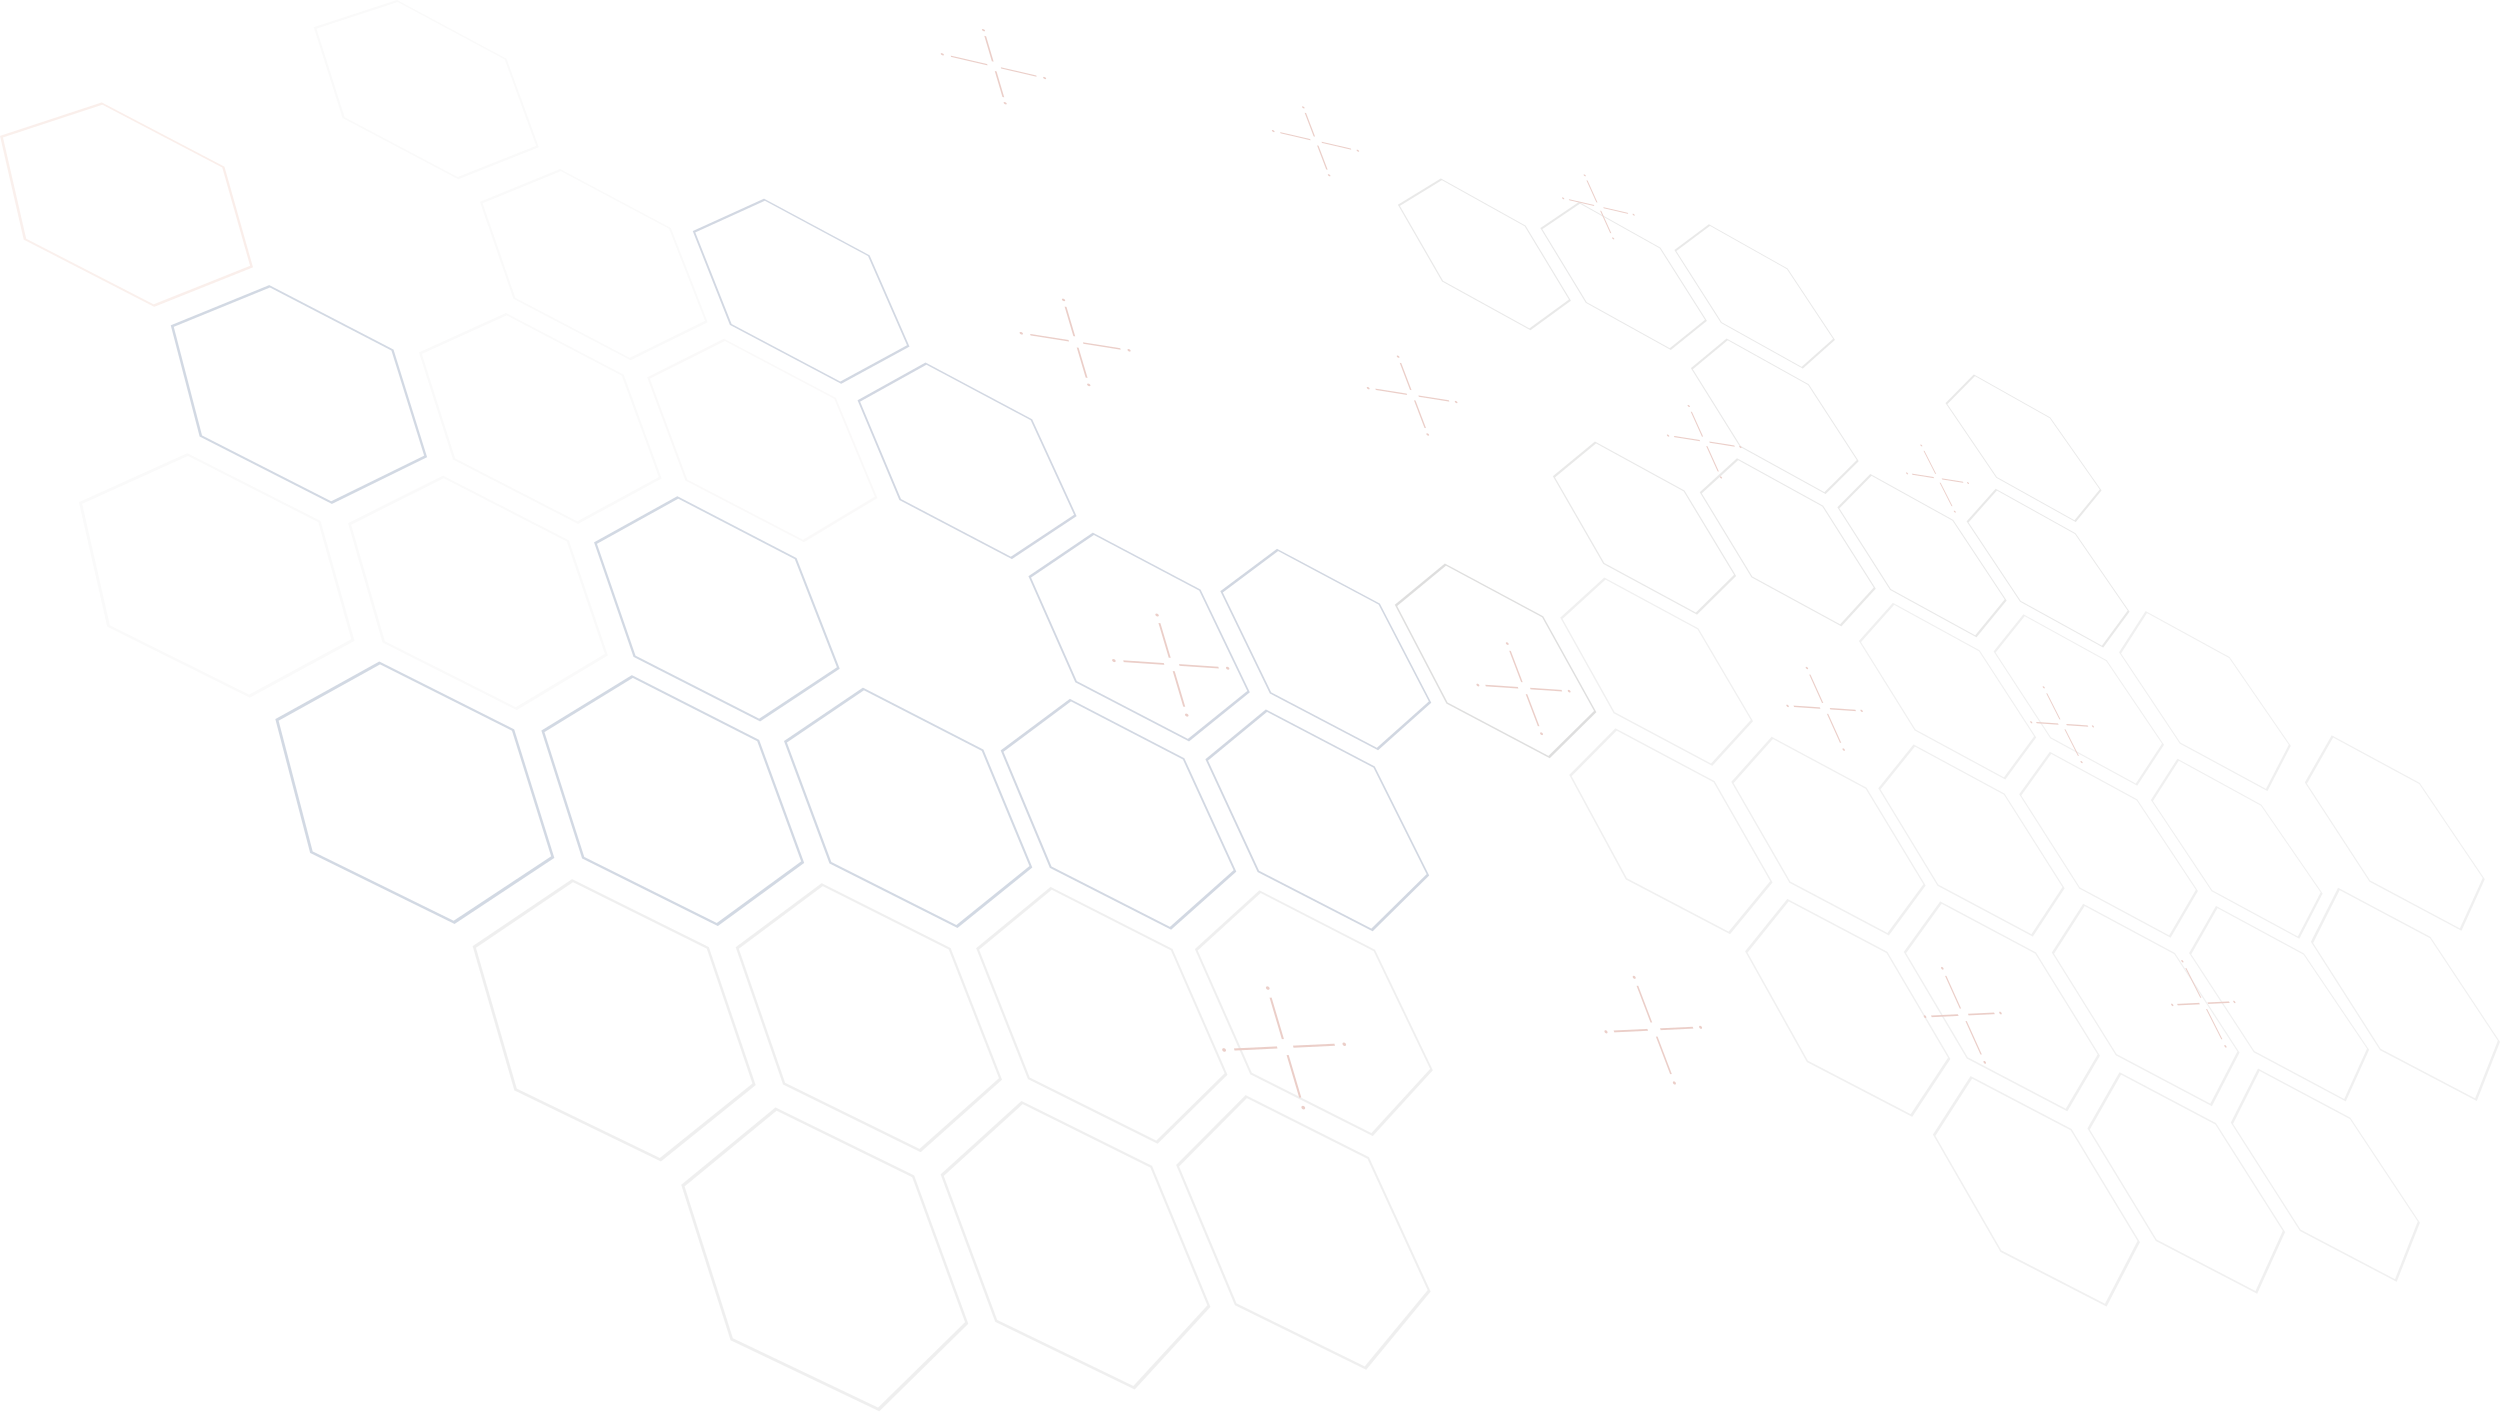 <svg width="1113" height="629" viewBox="0 0 1113 629" fill="none" xmlns="http://www.w3.org/2000/svg">
<g opacity="0.23">
<path d="M280.698 160.356L228.574 133.003L213.674 89.844L249.34 75.253L298.658 101.521L315.036 143.446L280.693 160.361L280.698 160.356ZM229.435 132.62L280.315 159.326L313.876 142.829L297.892 101.859L249.683 76.188L214.853 90.466L229.43 132.615L229.435 132.62Z" fill="url(#paint0_linear_566_3257)"/>
<path d="M374.497 170.864L324.946 144.64L308.409 102.859L340.135 88.447L387.144 113.675L404.905 154.297L374.497 170.868V170.864ZM325.707 144.262L374.08 169.869L403.801 153.705L386.462 114.014L340.513 89.362L309.538 103.466L325.707 144.267V144.262Z" fill="url(#paint1_linear_566_3257)"/>
<path d="M357.886 241.395L305.155 213.967L288.096 167.973L322.284 150.804L372.149 177.152L390.617 221.728L357.891 241.4L357.886 241.395ZM305.976 213.519L357.453 240.295L389.438 221.111L371.413 177.55L322.672 151.804L289.295 168.6L305.976 213.515V213.519Z" fill="url(#paint2_linear_566_3257)"/>
<path d="M338.408 321.18L282.041 292.444L264.469 241.44L301.538 220.908L354.637 248.469L373.841 297.717L338.403 321.18H338.408ZM282.937 291.907L337.961 319.961L372.597 297.081L353.856 248.952L301.951 222.012L265.758 242.101L282.941 291.907H282.937Z" fill="url(#paint3_linear_566_3257)"/>
<path d="M450.487 248.907L400.393 222.614L381.776 178.201L412.034 161.391L459.531 186.689L479.302 229.773L450.492 248.902L450.487 248.907ZM401.114 222.176L450.019 247.847L478.183 229.191L458.879 187.092L412.452 162.371L382.91 178.813L401.114 222.181V222.176Z" fill="url(#paint4_linear_566_3257)"/>
<path d="M529.356 330.085L478.71 303.742L457.86 256.519L486.511 237.136L534.5 262.494L556.425 308.205L529.356 330.085ZM479.397 303.235L528.839 328.956L555.301 307.613L533.898 262.942L486.989 238.161L459.014 257.121L479.397 303.235Z" fill="url(#paint5_linear_566_3257)"/>
<path d="M521.386 413.9L467.392 386.373L445.502 334.065L476.292 311.125L527.281 337.593L550.401 388.045L521.386 413.9ZM468.133 385.771L520.839 412.646L549.202 387.423L526.635 338.12L476.795 312.255L446.735 334.697L468.133 385.776V385.771Z" fill="url(#paint6_linear_566_3257)"/>
<path d="M613.519 334.011L565.331 308.717L543.291 263.181L568.52 244.33L614.3 268.718L637.2 312.847L613.519 334.011ZM565.928 308.23L612.972 332.926L636.126 312.279L613.763 269.156L569.017 245.325L544.391 263.763L565.928 308.23Z" fill="url(#paint7_linear_566_3257)"/>
<path d="M611.101 414.616L559.888 388.233L536.64 337.995L563.555 315.836L612.052 341.244L636.275 389.771L611.096 414.616H611.101ZM560.53 387.656L610.524 413.417L635.141 389.179L611.484 341.757L564.082 316.926L537.809 338.597L560.53 387.656Z" fill="url(#paint8_linear_566_3257)"/>
<path d="M319.568 412.283L259.141 382.174L241.012 325.235L281.29 300.573L337.981 329.419L358.015 384.164L319.568 412.278V412.283ZM260.116 381.522L319.1 410.915L356.677 383.492L337.125 329.991L281.708 301.802L242.38 325.926L260.111 381.522H260.116Z" fill="url(#paint9_linear_566_3257)"/>
<path d="M294.24 517.083L228.992 485.451L210.41 421.218L254.668 391.378L315.583 421.646L336.433 483.098L294.25 517.083H294.24ZM230.067 484.655L293.752 515.54L334.986 482.392L314.643 422.333L255.096 392.751L211.888 421.945L230.072 484.66L230.067 484.655Z" fill="#BABABA"/>
<path d="M426.263 413.139L369.269 384.398L349.03 329.901L384.164 306.14L437.82 333.732L459.586 386.214L426.263 413.139ZM370.114 383.771L425.751 411.835L458.322 385.572L437.079 334.279L384.627 307.314L350.324 330.558L370.109 383.771H370.114Z" fill="url(#paint10_linear_566_3257)"/>
<path d="M391.472 628.315L391.094 628.136L325.259 596.709L303.28 527.466L345.234 493.023L406.985 523.307L431.094 589.341L391.472 628.32V628.315ZM326.279 595.793L390.905 626.653L429.636 588.629L406.109 524.088L345.742 494.491L304.782 528.187L326.279 595.793Z" fill="#BABABA"/>
<path d="M409.88 512.958L348.612 482.829L327.523 421.691L365.791 393.189L423.218 422.079L446.099 480.69L409.88 512.958ZM349.538 482.073L409.343 511.491L444.745 480.018L422.412 422.736L366.274 394.502L328.911 422.382L349.533 482.073H349.538Z" fill="#BABABA"/>
<path d="M515.361 509.197L457.646 480.436L434.571 422.124L467.695 394.85L521.988 422.477L546.475 478.491L515.361 509.197ZM458.442 479.72L514.779 507.799L545.197 477.849L521.292 423.109L468.223 396.109L435.89 422.785L458.452 479.725L458.442 479.72Z" fill="#BABABA"/>
<path d="M505.182 618.613L504.824 618.444L443.079 588.504L418.751 522.834L454.745 490.152L512.904 519.057L538.883 581.833L505.182 618.613ZM443.949 587.639L504.565 617.036L537.515 581.151L512.152 519.799L455.297 491.55L420.164 523.52L443.949 587.639Z" fill="#BABABA"/>
<path d="M611.146 505.784L556.6 478.272L531.963 422.522L560.674 396.373L612.156 422.845L637.902 476.491L611.146 505.784ZM557.286 477.591L610.534 504.451L636.693 475.874L611.554 423.447L561.236 397.577L533.207 423.153L557.286 477.591Z" fill="#BABABA"/>
<path d="M68.646 136.605L10.552 106.685L0 60.497L45.288 45.601L99.929 74.223L112.63 119.008L68.646 136.605ZM11.657 106.287L68.362 135.496L111.342 118.342L98.959 74.576L45.547 46.606L1.318 61.183L11.657 106.287Z" fill="url(#paint11_linear_566_3257)"/>
<path d="M924.112 232.425L888.719 212.694L866.153 179.46L878.725 166.699L912.804 185.868L935.599 218.35L924.117 232.425H924.112ZM889.008 212.37L923.565 231.639L934.798 217.908L912.535 186.167L879.232 167.441L866.964 179.918L889.013 212.37H889.008Z" fill="#9D9D9C"/>
<path d="M147.759 224.355L88.874 194.341L76.019 144.819L119.859 126.924L175.197 155.645L190.137 203.53L147.759 224.355ZM89.939 193.863L147.421 223.166L188.833 202.858L174.261 156.063L120.168 127.993L77.357 145.506L89.939 193.863Z" fill="url(#paint12_linear_566_3257)"/>
<path d="M111.178 310.583L47.736 278.991L35.134 223.564L83.367 201.768L142.714 231.952L157.794 285.315L111.183 310.588L111.178 310.583ZM48.915 278.404L110.839 309.25L156.391 284.603L141.685 232.455L83.671 202.957L36.572 224.286L48.915 278.404Z" fill="url(#paint13_linear_566_3257)"/>
<path d="M257.335 233.241L201.689 204.579L186.525 156.884L225.206 139.351L277.673 166.834L294.548 213.007L257.34 233.241H257.335ZM202.624 204.117L256.942 232.101L293.31 212.37L276.842 167.252L225.559 140.391L187.789 157.545L202.624 204.122V204.117Z" fill="url(#paint14_linear_566_3257)"/>
<path d="M230.007 316.125L170.301 286.031L154.958 232.907L197.201 211.758L253.26 240.574L270.613 291.797L230.012 316.13L230.007 316.125ZM171.326 285.469L229.604 314.852L269.285 291.121L252.355 241.062L197.555 212.903L156.311 233.599L171.326 285.474V285.469Z" fill="url(#paint15_linear_566_3257)"/>
<path d="M202.36 411.348L138.083 379.741L122.58 320.13L168.843 294.498L228.912 324.717L246.788 381.93L202.36 411.348ZM139.212 379.06L201.948 409.92L245.37 381.229L227.932 325.314L169.207 295.782L124.033 320.856L139.207 379.06H139.212Z" fill="url(#paint16_linear_566_3257)"/>
<path d="M608.216 609.823L549.769 581.077L523.615 518.63L554.53 487.541L609.474 515.187L636.907 575.012L608.226 609.827L608.216 609.823ZM550.505 580.261L607.559 608.33L635.603 574.365L608.818 515.898L555.112 488.884L524.938 519.291L550.505 580.261Z" fill="#BABABA"/>
<path d="M812.75 219.952L774.612 198.923L752.771 163.893L768.671 150.714L805.288 171.107L827.496 205.306L812.75 219.952ZM774.985 198.584L812.223 219.122L826.641 204.828L804.949 171.411L769.164 151.486L753.642 164.376L774.98 198.584H774.985Z" fill="#9D9D9C"/>
<path d="M819.775 278.852L779.741 257.041L756.721 219.141L773.298 204.017L811.656 225.141L835.078 262.066L819.78 278.852H819.775ZM780.129 256.658L819.213 277.952L834.173 261.574L811.298 225.495L773.811 204.853L757.632 219.649L780.124 256.663L780.129 256.658Z" fill="#9D9D9C"/>
<path d="M892.754 347.035L852.426 325.21L827.591 285.35L842.72 268.39L881.346 289.539L906.51 328.314L892.754 347.035ZM852.78 324.777L892.152 346.09L905.605 327.822L881.028 289.932L843.277 269.265L828.516 285.852L852.78 324.777Z" fill="#BCBCBC"/>
<path d="M755.522 273.643L713.792 251.061L691.329 212.007L710.055 196.56L749.965 218.41L772.93 256.43L755.522 273.643ZM714.229 250.663L754.975 272.713L771.995 255.917L749.562 218.763L710.553 197.41L692.274 212.52L714.224 250.658L714.229 250.663Z" fill="#9D9D9C"/>
<path d="M762.313 340.951L718.369 317.509L694.623 274.982L714.224 257.116L756.154 279.778L780.452 321.076L762.313 340.951ZM718.831 317.046L761.736 339.936L779.472 320.543L755.741 280.186L714.757 258.042L695.623 275.514L718.826 317.046H718.831Z" fill="#BCBCBC"/>
<path d="M840.929 416.452L796.626 393L770.771 348.095L788.711 328.005L830.974 350.692L857.292 394.224L840.934 416.457L840.929 416.452ZM797.044 392.482L840.297 415.382L856.297 393.691L830.591 351.154L789.288 328.986L771.781 348.632L797.044 392.482Z" fill="#BCBCBC"/>
<path d="M689.936 337.572L643.942 313.229L620.967 269.235L643.235 250.882L687.031 274.384L710.702 317.065L689.936 337.572ZM644.469 312.757L689.369 336.523L709.672 316.513L686.553 274.807L643.748 251.842L622.012 269.792L644.464 312.757H644.469Z" fill="#70706E"/>
<path d="M770.209 415.89L723.811 391.537L698.628 344.985L719.179 324.254L763.338 347.781L789.129 392.855L770.209 415.895V415.89ZM724.294 390.999L769.587 414.78L788.089 392.303L762.9 348.254L719.742 325.264L699.682 345.542L724.294 390.999Z" fill="#BCBCBC"/>
<path d="M966.35 417.457L925.684 395.597L898.943 353.622L912.575 334.702L951.515 355.891L978.514 396.662L966.35 417.457ZM925.998 395.114L965.703 416.457L977.599 396.169L951.226 356.329L913.167 335.623L899.864 354.125L925.993 395.114H925.998Z" fill="#BCBCBC"/>
<path d="M1044.33 490.342L1003.37 468.486L974.594 424.318L986.564 403.333L1025.77 424.527L1054.72 467.362L1044.33 490.342ZM1003.65 467.954L1043.64 489.297L1053.8 466.875L1025.52 425.014L987.206 404.303L975.529 424.825L1003.65 467.954Z" fill="#BCBCBC"/>
<path d="M1095.84 414.382L1054.88 392.527L1026.1 348.358L1038.07 327.374L1077.28 348.567L1106.23 391.403L1095.84 414.382ZM1055.16 391.995L1095.14 413.338L1105.31 390.915L1077.03 349.055L1038.71 328.344L1027.04 348.866L1055.16 391.995Z" fill="#BCBCBC"/>
<path d="M905.008 416.965L862.571 394.328L836.218 350.921L851.904 331.428L892.461 353.348L919.167 395.472L905.008 416.969V416.965ZM862.939 393.826L904.371 415.93L918.222 394.955L892.137 353.791L852.501 332.369L837.193 351.433L862.944 393.826H862.939Z" fill="#BCBCBC"/>
<path d="M1067.01 570.669L1066.76 570.539L1023.93 548.047L993.156 499.789L1005.27 475.725L1046.41 497.65L1077.34 544.326L1067.01 570.664L1067.01 570.669ZM1024.21 547.435L1066.26 569.524L1076.38 543.818L1046.17 498.207L1005.95 476.779L994.146 500.311L1024.21 547.435H1024.21Z" fill="#BCBCBC"/>
<path d="M1102.67 490.168L1102.42 490.038L1059.58 467.546L1028.81 419.288L1040.92 395.224L1082.07 417.149L1113 463.825L1102.66 490.163L1102.67 490.168ZM1059.86 466.934L1101.92 489.023L1112.04 463.317L1081.83 417.706L1041.61 396.279L1029.8 419.811L1059.87 466.934H1059.86Z" fill="#BCBCBC"/>
<path d="M984.728 492.466L941.973 469.829L913.475 424.069L927.43 402.362L968.281 424.292L997.036 468.625L984.723 492.466H984.728ZM942.291 469.277L984.032 491.381L996.081 468.118L967.992 424.795L928.067 403.367L914.451 424.591L942.291 469.277Z" fill="#BCBCBC"/>
<path d="M920.371 494.759L875.645 471.282L847.561 423.8L863.779 401.323L906.421 424.039L934.878 469.984L920.371 494.759ZM876.023 470.705L919.684 493.63L933.878 469.456L906.082 424.556L864.406 402.358L848.581 424.337L876.023 470.7V470.705Z" fill="#BCBCBC"/>
<path d="M1004.89 575.968L959.808 552.51L929.326 502.347L943.609 477.337L986.579 500.048L1017.32 548.505L1004.89 575.968ZM960.136 551.873L1004.15 574.779L1016.31 547.983L986.28 500.63L944.286 478.436L930.356 502.894L960.136 551.878V551.873Z" fill="#BCBCBC"/>
<path d="M851.317 497.222L804.452 472.844L776.925 423.517L795.701 400.214L840.282 423.775L868.317 471.446L851.317 497.222ZM804.89 472.242L850.64 496.048L867.272 470.899L839.894 424.313L796.318 401.288L777.995 424.079L804.89 472.247V472.242Z" fill="#BCBCBC"/>
<path d="M936.341 288.305L899.331 267.897L875.526 232.116L888.461 217.604L924.032 237.41L948.077 272.32L936.341 288.305ZM899.635 267.529L935.769 287.454L947.246 271.857L923.759 237.743L888.998 218.39L876.376 232.579L899.635 267.524V267.529Z" fill="#9D9D9C"/>
<path d="M879.924 283.733L841.461 262.648L817.999 225.838L832.656 211.022L869.57 231.47L893.346 267.36L879.929 283.738L879.924 283.733ZM841.805 262.27L879.356 282.857L892.481 266.877L869.257 231.808L833.183 211.828L818.88 226.315L841.805 262.265V262.27Z" fill="#9D9D9C"/>
<path d="M951.475 349.771L912.749 328.672L887.55 290.021L900.804 273.484L937.963 293.951L963.405 331.582L951.475 349.776V349.771ZM913.052 328.249L950.863 348.856L962.529 331.105L937.679 294.334L901.366 274.334L888.436 290.508L913.052 328.254V328.249Z" fill="#BCBCBC"/>
<path d="M1009.47 352.184L970.43 331.055L943.405 290.424L955.211 272.046L992.658 292.548L1019.86 332.05L1009.47 352.184ZM970.698 330.588L1008.81 351.219L1018.98 331.573L992.41 292.971L955.813 272.937L944.296 290.906L970.698 330.583V330.588Z" fill="#BCBCBC"/>
<path d="M937.858 581.689L937.584 581.55L890.595 557.336L860.541 505.108L877.302 479.078L922.246 502.635L952.694 553.013L937.858 581.694V581.689ZM890.983 556.664L937.122 580.445L951.634 552.46L921.898 503.227L877.968 480.208L861.615 505.665L890.978 556.659L890.983 556.664Z" fill="#BCBCBC"/>
<path d="M743.846 155.824L706 134.834L685.762 101.526L702.911 89.939L739.254 110.282L759.915 142.844L743.841 155.814L743.846 155.824ZM706.404 134.54L743.353 155.033L759.069 142.381L738.891 110.561L703.374 90.68L686.633 102.014L706.408 134.54H706.404Z" fill="#9D9D9C"/>
<path d="M681.344 147.023L641.991 125.321L622.325 91.148L641.464 79.446L679.195 100.461L699.379 133.859L681.344 147.028V147.023ZM642.444 125.018L680.867 146.212L698.493 133.366L678.782 100.735L641.907 80.203L623.225 91.65L642.444 125.023V125.018Z" fill="#9D9D9C"/>
<path d="M1023.64 417.915L984.604 396.786L957.579 356.154L969.385 337.777L1006.83 358.279L1034.03 397.781L1023.64 417.915ZM984.872 396.318L1022.99 416.95L1033.15 397.303L1006.58 358.702L969.987 338.667L958.47 356.637L984.872 396.313V396.318Z" fill="#BCBCBC"/>
<path d="M204.012 79.795L152.515 52.537L139.685 12.119L176.744 0L225.504 26.169L239.872 65.526L204.017 79.795H204.012ZM153.411 52.213L203.679 78.825L238.718 64.915L224.699 26.457L177.042 0.881L140.859 12.741L153.411 52.213Z" fill="url(#paint17_linear_566_3257)"/>
<path d="M802.596 164.097L766.154 143.779L745.443 111.302L760.806 99.839L795.855 119.556L816.91 151.326L802.596 164.097ZM766.512 143.486L802.094 163.326L816.089 150.869L795.527 119.824L761.273 100.561L746.279 111.77L766.512 143.486Z" fill="#9D9D9C"/>
<path d="M863.511 214.863L863.983 214.938L869.262 225.365L868.789 225.296L863.511 214.863Z" fill="#A5270E"/>
<path d="M856.327 200.659L856.794 200.734L861.988 210.997L861.516 210.918L856.327 200.659Z" fill="#A5270E"/>
<path d="M851.168 210.858L860.804 212.381L861.063 212.893L851.426 211.371L851.168 210.858Z" fill="#A5270E"/>
<path d="M864.431 212.958L873.849 214.45L874.113 214.957L864.69 213.47L864.431 212.958Z" fill="#A5270E"/>
<path d="M875.774 214.987C875.65 214.749 875.73 214.584 875.948 214.614C876.167 214.649 876.441 214.873 876.565 215.112C876.69 215.351 876.61 215.515 876.396 215.485C876.177 215.45 875.904 215.226 875.779 214.987H875.774Z" fill="#A5270E"/>
<path d="M848.615 210.689C848.496 210.445 848.581 210.276 848.81 210.311C849.038 210.346 849.322 210.574 849.441 210.818C849.566 211.062 849.476 211.231 849.247 211.196C849.018 211.161 848.735 210.933 848.615 210.689Z" fill="#A5270E"/>
<path d="M855.581 198.749C855.357 198.709 855.078 198.49 854.959 198.251C854.839 198.012 854.919 197.853 855.143 197.888C855.367 197.928 855.64 198.147 855.765 198.386C855.884 198.624 855.804 198.784 855.581 198.749Z" fill="#A5270E"/>
<path d="M870.506 228.231C870.282 228.196 869.998 227.972 869.874 227.729C869.75 227.485 869.829 227.311 870.053 227.341C870.277 227.375 870.555 227.599 870.68 227.843C870.804 228.087 870.725 228.261 870.501 228.231H870.506Z" fill="#A5270E"/>
<path d="M919.097 324.698L919.57 324.727L925.54 336.513L925.062 336.488L919.097 324.698Z" fill="#A5270E"/>
<path d="M910.978 308.663L911.456 308.698L917.321 320.28L916.843 320.245L910.978 308.663Z" fill="#A5270E"/>
<path d="M906.461 321.414L916.222 322.071L916.51 322.653L906.754 321.996L906.461 321.414Z" fill="#A5270E"/>
<path d="M919.893 322.319L929.42 322.961L929.714 323.533L920.187 322.897L919.893 322.319Z" fill="#A5270E"/>
<path d="M931.381 323.369C931.241 323.1 931.306 322.892 931.53 322.906C931.749 322.921 932.042 323.15 932.177 323.424C932.316 323.693 932.251 323.901 932.027 323.887C931.808 323.872 931.515 323.643 931.381 323.369Z" fill="#A5270E"/>
<path d="M903.893 321.523C903.754 321.245 903.829 321.036 904.062 321.051C904.291 321.066 904.595 321.304 904.729 321.578C904.868 321.857 904.794 322.066 904.56 322.051C904.331 322.036 904.028 321.797 903.893 321.523Z" fill="#A5270E"/>
<path d="M910.112 306.479C909.888 306.459 909.595 306.23 909.461 305.961C909.326 305.693 909.396 305.489 909.625 305.509C909.849 305.528 910.142 305.757 910.276 306.026C910.411 306.295 910.341 306.499 910.117 306.479H910.112Z" fill="#A5270E"/>
<path d="M926.968 339.782C926.744 339.772 926.445 339.533 926.306 339.255C926.167 338.976 926.236 338.762 926.46 338.772C926.684 338.782 926.983 339.021 927.122 339.294C927.261 339.573 927.192 339.787 926.968 339.777V339.782Z" fill="#A5270E"/>
<path d="M982.126 449.258L982.609 449.233L989.405 462.656L988.922 462.685L982.126 449.258Z" fill="#A5270E"/>
<path d="M972.893 431.009L973.375 430.994L980.042 444.168L979.564 444.193L972.893 431.009Z" fill="#A5270E"/>
<path d="M969.236 446.935L979.067 446.467L979.4 447.129L969.569 447.596L969.236 446.935Z" fill="#A5270E"/>
<path d="M982.763 446.293L992.345 445.84L992.673 446.492L983.096 446.949L982.763 446.293Z" fill="#A5270E"/>
<path d="M994.33 446.079C994.171 445.77 994.226 445.517 994.445 445.507C994.663 445.497 994.972 445.735 995.131 446.044C995.29 446.352 995.236 446.606 995.017 446.621C994.798 446.631 994.489 446.392 994.33 446.084V446.079Z" fill="#A5270E"/>
<path d="M966.664 447.397C966.505 447.084 966.569 446.82 966.803 446.805C967.037 446.795 967.35 447.039 967.51 447.357C967.669 447.671 967.604 447.939 967.375 447.949C967.141 447.959 966.828 447.715 966.669 447.397H966.664Z" fill="#A5270E"/>
<path d="M971.873 428.497C971.644 428.502 971.335 428.263 971.181 427.955C971.027 427.651 971.087 427.397 971.31 427.392C971.539 427.387 971.848 427.626 972.002 427.935C972.156 428.238 972.097 428.492 971.873 428.497Z" fill="#A5270E"/>
<path d="M991.061 466.407C990.833 466.422 990.519 466.178 990.36 465.86C990.201 465.541 990.255 465.273 990.479 465.258C990.708 465.243 991.022 465.487 991.181 465.805C991.34 466.123 991.285 466.392 991.061 466.407Z" fill="#A5270E"/>
<path d="M586.355 64.726L587.012 64.875L591.082 75.576L590.425 75.427L586.355 64.726Z" fill="#A5270E"/>
<path d="M580.828 50.174L581.475 50.333L585.475 60.836L584.823 60.686L580.828 50.174Z" fill="#A5270E"/>
<path d="M569.898 58.821L583.291 61.93L583.49 62.457L570.097 59.348L569.898 58.821Z" fill="#A5270E"/>
<path d="M588.331 63.099L601.39 66.134L601.589 66.651L588.529 63.621L588.331 63.099Z" fill="#A5270E"/>
<path d="M603.972 66.969C603.878 66.726 604.042 66.581 604.345 66.651C604.649 66.721 604.967 66.974 605.062 67.223C605.156 67.467 604.992 67.611 604.688 67.541C604.385 67.472 604.067 67.218 603.967 66.969H603.972Z" fill="#A5270E"/>
<path d="M566.266 58.218C566.172 57.97 566.356 57.825 566.674 57.9C566.992 57.975 567.326 58.238 567.415 58.487C567.51 58.736 567.326 58.88 567.007 58.806C566.689 58.731 566.356 58.467 566.266 58.218Z" fill="#A5270E"/>
<path d="M580.405 48.258C580.097 48.184 579.773 47.925 579.679 47.681C579.584 47.437 579.758 47.303 580.067 47.378C580.375 47.452 580.699 47.711 580.793 47.955C580.888 48.199 580.714 48.333 580.405 48.263V48.258Z" fill="#A5270E"/>
<path d="M591.903 78.487C591.594 78.417 591.261 78.158 591.166 77.905C591.072 77.651 591.246 77.502 591.554 77.571C591.863 77.641 592.196 77.9 592.291 78.153C592.385 78.407 592.211 78.556 591.903 78.487Z" fill="#A5270E"/>
<path d="M629.499 178.207L630.181 178.311L634.852 190.59L634.171 190.49L629.499 178.207Z" fill="#A5270E"/>
<path d="M623.161 161.53L623.838 161.64L628.419 173.679L627.738 173.575L623.161 161.53Z" fill="#A5270E"/>
<path d="M612.295 173.018L626.221 175.227L626.449 175.829L612.524 173.625L612.295 173.018Z" fill="#A5270E"/>
<path d="M631.454 176.053L645.011 178.202L645.24 178.794L631.683 176.655L631.454 176.053Z" fill="#A5270E"/>
<path d="M647.703 178.903C647.593 178.625 647.758 178.436 648.071 178.485C648.384 178.535 648.723 178.804 648.837 179.082C648.947 179.361 648.782 179.55 648.469 179.5C648.156 179.45 647.812 179.182 647.703 178.903Z" fill="#A5270E"/>
<path d="M608.524 172.709C608.42 172.421 608.599 172.232 608.932 172.281C609.26 172.336 609.614 172.61 609.723 172.898C609.828 173.187 609.649 173.376 609.32 173.326C608.992 173.276 608.634 172.998 608.529 172.709H608.524Z" fill="#A5270E"/>
<path d="M622.638 159.302C622.32 159.247 621.972 158.978 621.867 158.7C621.763 158.421 621.937 158.237 622.255 158.292C622.574 158.346 622.917 158.615 623.027 158.894C623.131 159.172 622.962 159.356 622.638 159.302Z" fill="#A5270E"/>
<path d="M635.827 193.963C635.504 193.918 635.151 193.644 635.041 193.351C634.932 193.062 635.106 192.863 635.424 192.913C635.748 192.963 636.096 193.231 636.21 193.525C636.32 193.813 636.151 194.013 635.827 193.963Z" fill="#A5270E"/>
<path d="M679.24 309.036L679.946 309.081L685.359 323.314L684.653 323.275L679.24 309.036Z" fill="#A5270E"/>
<path d="M671.897 289.723L672.598 289.777L677.901 303.718L677.2 303.668L671.897 289.723Z" fill="#A5270E"/>
<path d="M661.245 304.862L675.717 305.837L675.981 306.539L661.504 305.569L661.245 304.862Z" fill="#A5270E"/>
<path d="M681.15 306.205L695.205 307.156L695.473 307.842L681.414 306.902L681.15 306.205Z" fill="#A5270E"/>
<path d="M698.006 307.678C697.881 307.355 698.04 307.106 698.364 307.131C698.687 307.151 699.05 307.434 699.18 307.757C699.309 308.081 699.15 308.33 698.827 308.305C698.503 308.285 698.135 308.001 698.011 307.678H698.006Z" fill="#A5270E"/>
<path d="M657.334 304.942C657.21 304.608 657.389 304.355 657.733 304.379C658.076 304.404 658.454 304.693 658.578 305.026C658.703 305.36 658.524 305.613 658.18 305.588C657.837 305.564 657.459 305.275 657.334 304.942Z" fill="#A5270E"/>
<path d="M671.255 287.106C670.921 287.081 670.553 286.798 670.434 286.474C670.309 286.151 670.479 285.912 670.812 285.942C671.145 285.967 671.513 286.25 671.633 286.574C671.757 286.897 671.588 287.136 671.255 287.106Z" fill="#A5270E"/>
<path d="M686.528 327.265C686.195 327.245 685.817 326.961 685.687 326.623C685.558 326.285 685.727 326.026 686.06 326.046C686.394 326.066 686.772 326.349 686.896 326.688C687.026 327.026 686.857 327.284 686.523 327.265H686.528Z" fill="#A5270E"/>
<path d="M737.209 461.516L737.94 461.477L744.294 478.173L743.557 478.223L737.209 461.516Z" fill="#A5270E"/>
<path d="M728.607 438.895L729.339 438.87L735.547 455.188L734.816 455.223L728.607 438.895Z" fill="#A5270E"/>
<path d="M718.388 458.78L733.398 458.074L733.712 458.89L718.692 459.611L718.388 458.78Z" fill="#A5270E"/>
<path d="M739.03 457.805L753.577 457.119L753.89 457.925L739.338 458.621L739.03 457.805Z" fill="#A5270E"/>
<path d="M756.492 457.392C756.343 457.014 756.492 456.691 756.831 456.676C757.164 456.661 757.557 456.954 757.706 457.333C757.856 457.711 757.706 458.034 757.368 458.049C757.035 458.064 756.642 457.77 756.492 457.392Z" fill="#A5270E"/>
<path d="M714.344 459.392C714.199 458.999 714.369 458.666 714.727 458.651C715.085 458.636 715.488 458.94 715.637 459.333C715.781 459.726 715.612 460.059 715.254 460.074C714.896 460.089 714.488 459.785 714.344 459.392Z" fill="#A5270E"/>
<path d="M727.806 435.791C727.463 435.801 727.065 435.502 726.926 435.124C726.781 434.746 726.946 434.432 727.289 434.422C727.632 434.413 728.025 434.711 728.169 435.084C728.314 435.462 728.149 435.776 727.806 435.786V435.791Z" fill="#A5270E"/>
<path d="M745.711 482.854C745.363 482.879 744.96 482.576 744.811 482.183C744.662 481.79 744.821 481.446 745.169 481.427C745.517 481.402 745.92 481.705 746.07 482.098C746.219 482.491 746.06 482.835 745.711 482.854Z" fill="#A5270E"/>
<path d="M442.865 31.612L443.656 31.796L447.079 43.328L446.283 43.149L442.865 31.612Z" fill="#A5270E"/>
<path d="M438.223 15.96L439.009 16.149L442.362 27.448L441.571 27.264L438.223 15.96Z" fill="#A5270E"/>
<path d="M423.268 24.771L439.477 28.537L439.646 29.099L423.432 25.343L423.268 24.771Z" fill="#A5270E"/>
<path d="M445.566 29.95L461.332 33.612L461.506 34.169L445.735 30.512L445.566 29.95Z" fill="#A5270E"/>
<path d="M464.417 34.587C464.337 34.323 464.561 34.179 464.924 34.264C465.287 34.348 465.646 34.632 465.73 34.895C465.81 35.159 465.586 35.303 465.223 35.219C464.859 35.134 464.496 34.85 464.417 34.587Z" fill="#A5270E"/>
<path d="M418.83 24.01C418.756 23.741 419.004 23.592 419.387 23.681C419.771 23.771 420.144 24.059 420.223 24.333C420.298 24.602 420.049 24.751 419.666 24.662C419.283 24.572 418.905 24.283 418.83 24.01Z" fill="#A5270E"/>
<path d="M437.989 13.911C437.616 13.821 437.253 13.537 437.178 13.274C437.099 13.01 437.337 12.871 437.711 12.965C438.084 13.055 438.447 13.338 438.522 13.602C438.601 13.866 438.362 14.005 437.989 13.916V13.911Z" fill="#A5270E"/>
<path d="M447.651 46.452C447.273 46.368 446.904 46.079 446.82 45.806C446.74 45.532 446.979 45.378 447.357 45.462C447.735 45.547 448.103 45.836 448.183 46.109C448.263 46.383 448.024 46.537 447.646 46.452H447.651Z" fill="#A5270E"/>
<path d="M479.362 154.69L480.193 154.819L484.183 168.242L483.342 168.117L479.362 154.69Z" fill="#A5270E"/>
<path d="M473.964 136.491L474.79 136.63L478.69 149.764L477.859 149.63L473.964 136.491Z" fill="#A5270E"/>
<path d="M458.616 148.675L475.715 151.381L475.909 152.043L458.805 149.341L458.616 148.675Z" fill="#A5270E"/>
<path d="M482.128 152.401L498.725 155.028L498.924 155.68L482.327 153.058L482.128 152.401Z" fill="#A5270E"/>
<path d="M501.973 155.854C501.879 155.545 502.113 155.346 502.491 155.411C502.874 155.471 503.257 155.769 503.352 156.073C503.446 156.381 503.212 156.58 502.834 156.521C502.451 156.461 502.063 156.162 501.968 155.854H501.973Z" fill="#A5270E"/>
<path d="M453.934 148.252C453.845 147.939 454.103 147.735 454.511 147.799C454.919 147.864 455.317 148.172 455.407 148.486C455.496 148.799 455.238 149.003 454.835 148.939C454.427 148.874 454.029 148.565 453.939 148.252H453.934Z" fill="#A5270E"/>
<path d="M473.65 134.073C473.257 134.008 472.869 133.705 472.78 133.401C472.69 133.098 472.934 132.904 473.327 132.973C473.72 133.038 474.108 133.342 474.198 133.645C474.287 133.949 474.043 134.143 473.655 134.073H473.65Z" fill="#A5270E"/>
<path d="M484.889 171.923C484.491 171.864 484.093 171.56 483.999 171.242C483.904 170.923 484.148 170.714 484.546 170.774C484.944 170.834 485.342 171.137 485.436 171.456C485.531 171.774 485.287 171.983 484.889 171.923Z" fill="#A5270E"/>
<path d="M522.088 298.772L522.968 298.827L527.665 314.648L526.779 314.598L522.088 298.772Z" fill="#A5270E"/>
<path d="M515.734 277.355L516.61 277.424L521.197 292.872L520.321 292.812L515.734 277.355Z" fill="#A5270E"/>
<path d="M500.068 293.981L518.132 295.2L518.361 295.976L500.292 294.767L500.068 293.981Z" fill="#A5270E"/>
<path d="M524.903 295.658L542.396 296.837L542.63 297.603L525.137 296.429L524.903 295.658Z" fill="#A5270E"/>
<path d="M545.829 297.444C545.719 297.086 545.953 296.812 546.356 296.842C546.759 296.867 547.172 297.181 547.286 297.544C547.396 297.902 547.162 298.176 546.759 298.146C546.356 298.121 545.938 297.807 545.829 297.444Z" fill="#A5270E"/>
<path d="M495.128 294.036C495.023 293.663 495.287 293.389 495.715 293.414C496.143 293.444 496.575 293.768 496.685 294.141C496.789 294.514 496.526 294.787 496.098 294.763C495.67 294.733 495.232 294.409 495.128 294.036Z" fill="#A5270E"/>
<path d="M515.317 274.459C514.904 274.424 514.486 274.111 514.376 273.753C514.272 273.395 514.521 273.136 514.933 273.166C515.346 273.2 515.764 273.514 515.874 273.872C515.978 274.23 515.729 274.489 515.322 274.459H515.317Z" fill="#A5270E"/>
<path d="M528.55 319.041C528.132 319.021 527.699 318.697 527.59 318.324C527.481 317.951 527.729 317.663 528.147 317.687C528.565 317.707 528.993 318.031 529.107 318.404C529.217 318.777 528.968 319.066 528.55 319.041Z" fill="#A5270E"/>
<path d="M572.788 469.74L573.719 469.695L579.336 488.615L578.4 488.675L572.788 469.74Z" fill="#A5270E"/>
<path d="M565.206 444.168L566.127 444.138L571.604 462.581L570.674 462.621L565.206 444.168Z" fill="#A5270E"/>
<path d="M549.356 466.765L568.47 465.859L568.744 466.785L549.625 467.7L549.356 466.765Z" fill="#A5270E"/>
<path d="M575.624 465.521L594.072 464.651L594.35 465.561L575.898 466.447L575.624 465.521Z" fill="#A5270E"/>
<path d="M597.703 464.939C597.569 464.511 597.808 464.148 598.231 464.128C598.654 464.108 599.106 464.442 599.236 464.869C599.37 465.297 599.136 465.66 598.708 465.68C598.286 465.7 597.833 465.367 597.698 464.939H597.703Z" fill="#A5270E"/>
<path d="M544.137 467.486C544.013 467.038 544.276 466.66 544.734 466.64C545.192 466.621 545.659 466.964 545.789 467.407C545.913 467.849 545.649 468.233 545.192 468.252C544.734 468.272 544.266 467.929 544.137 467.486Z" fill="#A5270E"/>
<path d="M564.644 440.661C564.206 440.676 563.754 440.337 563.624 439.915C563.5 439.487 563.749 439.133 564.187 439.124C564.619 439.109 565.077 439.447 565.201 439.87C565.326 440.293 565.077 440.651 564.644 440.666V440.661Z" fill="#A5270E"/>
<path d="M580.455 493.934C580.012 493.964 579.545 493.625 579.41 493.173C579.276 492.725 579.53 492.337 579.972 492.307C580.415 492.277 580.883 492.615 581.012 493.068C581.146 493.516 580.893 493.904 580.455 493.934Z" fill="#A5270E"/>
<path d="M712.364 93.8L712.906 93.924L717.388 103.865L716.841 103.74L712.364 93.8Z" fill="#A5270E"/>
<path d="M706.264 80.273L706.806 80.402L711.214 90.173L710.672 90.044L706.264 80.273Z" fill="#A5270E"/>
<path d="M698.433 88.666L709.578 91.253L709.797 91.74L698.652 89.158L698.433 88.666Z" fill="#A5270E"/>
<path d="M713.772 92.228L724.662 94.755L724.881 95.238L713.99 92.715L713.772 92.228Z" fill="#A5270E"/>
<path d="M726.846 95.477C726.742 95.248 726.861 95.109 727.11 95.168C727.363 95.228 727.652 95.457 727.757 95.686C727.861 95.914 727.742 96.054 727.493 95.994C727.239 95.934 726.951 95.706 726.846 95.477Z" fill="#A5270E"/>
<path d="M695.443 88.193C695.339 87.959 695.473 87.82 695.737 87.885C696.001 87.944 696.299 88.183 696.399 88.417C696.503 88.651 696.369 88.79 696.105 88.725C695.841 88.666 695.543 88.427 695.443 88.193Z" fill="#A5270E"/>
<path d="M705.707 78.482C705.448 78.422 705.16 78.188 705.055 77.959C704.951 77.731 705.08 77.601 705.334 77.661C705.593 77.721 705.881 77.954 705.981 78.183C706.085 78.412 705.956 78.541 705.702 78.482H705.707Z" fill="#A5270E"/>
<path d="M718.373 106.566C718.115 106.506 717.821 106.272 717.712 106.039C717.607 105.805 717.732 105.661 717.99 105.72C718.249 105.78 718.543 106.014 718.647 106.248C718.752 106.481 718.627 106.626 718.369 106.566H718.373Z" fill="#A5270E"/>
<path d="M759.602 198.585L760.159 198.674L765.239 209.933L764.681 209.848L759.602 198.585Z" fill="#A5270E"/>
<path d="M752.696 183.267L753.254 183.361L758.244 194.421L757.681 194.331L752.696 183.267Z" fill="#A5270E"/>
<path d="M745.199 194.072L756.642 195.883L756.89 196.435L745.443 194.629L745.199 194.072Z" fill="#A5270E"/>
<path d="M760.945 196.565L772.109 198.331L772.358 198.878L761.194 197.117L760.945 196.565Z" fill="#A5270E"/>
<path d="M774.358 198.943C774.239 198.684 774.353 198.51 774.612 198.55C774.87 198.59 775.174 198.834 775.293 199.092C775.413 199.351 775.298 199.525 775.039 199.485C774.781 199.446 774.477 199.202 774.358 198.943Z" fill="#A5270E"/>
<path d="M742.134 193.843C742.02 193.58 742.144 193.401 742.413 193.445C742.682 193.49 743 193.739 743.115 194.003C743.229 194.266 743.105 194.445 742.836 194.401C742.567 194.356 742.249 194.107 742.134 193.843Z" fill="#A5270E"/>
<path d="M752.035 181.212C751.771 181.167 751.463 180.923 751.348 180.665C751.234 180.406 751.348 180.237 751.617 180.281C751.881 180.326 752.189 180.57 752.303 180.824C752.418 181.078 752.303 181.252 752.035 181.207V181.212Z" fill="#A5270E"/>
<path d="M766.383 213.028C766.119 212.988 765.806 212.744 765.686 212.475C765.567 212.212 765.686 212.028 765.95 212.062C766.214 212.102 766.527 212.346 766.646 212.615C766.766 212.878 766.646 213.062 766.383 213.028Z" fill="#A5270E"/>
<path d="M813.342 317.792L813.914 317.827L819.72 330.697L819.143 330.668L813.342 317.792Z" fill="#A5270E"/>
<path d="M805.457 300.305L806.029 300.35L811.72 312.971L811.148 312.937L805.457 300.305Z" fill="#A5270E"/>
<path d="M798.462 314.126L810.183 314.917L810.467 315.548L798.741 314.762L798.462 314.126Z" fill="#A5270E"/>
<path d="M814.586 315.21L826.004 315.981L826.292 316.608L814.87 315.842L814.586 315.21Z" fill="#A5270E"/>
<path d="M828.317 316.439C828.183 316.145 828.287 315.921 828.551 315.936C828.815 315.956 829.138 316.205 829.273 316.499C829.407 316.792 829.302 317.016 829.039 317.001C828.775 316.981 828.452 316.732 828.317 316.434V316.439Z" fill="#A5270E"/>
<path d="M795.333 314.225C795.198 313.922 795.318 313.693 795.596 313.713C795.875 313.733 796.208 313.991 796.343 314.295C796.477 314.598 796.358 314.827 796.084 314.807C795.805 314.787 795.472 314.529 795.338 314.225H795.333Z" fill="#A5270E"/>
<path d="M804.671 297.927C804.402 297.907 804.074 297.648 803.944 297.36C803.815 297.066 803.925 296.847 804.193 296.872C804.462 296.892 804.79 297.151 804.92 297.439C805.049 297.733 804.939 297.952 804.671 297.927Z" fill="#A5270E"/>
<path d="M821.059 334.27C820.785 334.255 820.457 333.996 820.317 333.692C820.178 333.389 820.288 333.155 820.561 333.17C820.835 333.185 821.163 333.444 821.302 333.747C821.442 334.051 821.332 334.284 821.059 334.27Z" fill="#A5270E"/>
<path d="M875.023 454.616L875.605 454.591L882.307 469.437L881.72 469.472L875.023 454.616Z" fill="#A5270E"/>
<path d="M865.939 434.462L866.521 434.442L873.083 448.989L872.501 449.019L865.939 434.462Z" fill="#A5270E"/>
<path d="M859.675 452.109L871.635 451.542L871.964 452.273L860.003 452.845L859.675 452.109Z" fill="#A5270E"/>
<path d="M876.128 451.333L887.754 450.78L888.083 451.502L876.456 452.054L876.128 451.333Z" fill="#A5270E"/>
<path d="M890.127 451.034C889.973 450.696 890.063 450.412 890.331 450.398C890.6 450.383 890.943 450.651 891.098 450.99C891.252 451.328 891.162 451.611 890.894 451.626C890.625 451.641 890.282 451.373 890.127 451.034Z" fill="#A5270E"/>
<path d="M856.506 452.636C856.352 452.288 856.456 451.994 856.74 451.98C857.023 451.965 857.377 452.238 857.531 452.586C857.685 452.935 857.581 453.228 857.297 453.243C857.013 453.258 856.655 452.984 856.501 452.636H856.506Z" fill="#A5270E"/>
<path d="M864.993 431.691C864.72 431.701 864.372 431.433 864.222 431.094C864.073 430.756 864.173 430.477 864.446 430.473C864.72 430.463 865.068 430.731 865.217 431.065C865.372 431.403 865.267 431.681 864.993 431.686V431.691Z" fill="#A5270E"/>
<path d="M883.889 473.596C883.61 473.616 883.262 473.347 883.103 472.994C882.943 472.641 883.038 472.342 883.317 472.327C883.595 472.308 883.943 472.581 884.103 472.929C884.262 473.283 884.167 473.581 883.889 473.596Z" fill="#A5270E"/>
</g>
<defs>
<linearGradient id="paint0_linear_566_3257" x1="517.577" y1="321.513" x2="12192.9" y2="-10260.3" gradientUnits="userSpaceOnUse">
<stop stop-color="#E9E8E7"/>
<stop offset="0.28" stop-color="#E9B29F"/>
<stop offset="0.53" stop-color="#E98766"/>
<stop offset="0.74" stop-color="#E9683D"/>
<stop offset="0.9" stop-color="#E95524"/>
<stop offset="1" stop-color="#E94E1B"/>
</linearGradient>
<linearGradient id="paint1_linear_566_3257" x1="-199.614" y1="610.389" x2="11874.8" y2="-10522" gradientUnits="userSpaceOnUse">
<stop stop-color="#3A5685"/>
<stop offset="0.02" stop-color="#395483"/>
<stop offset="0.45" stop-color="#21345A"/>
<stop offset="0.79" stop-color="#132041"/>
<stop offset="1" stop-color="#0E1938"/>
</linearGradient>
<linearGradient id="paint2_linear_566_3257" x1="301.492" y1="404.685" x2="11310.4" y2="-10096.4" gradientUnits="userSpaceOnUse">
<stop stop-color="#E9E8E7"/>
<stop offset="0.28" stop-color="#E9B29F"/>
<stop offset="0.53" stop-color="#E98766"/>
<stop offset="0.74" stop-color="#E9683D"/>
<stop offset="0.9" stop-color="#E95524"/>
<stop offset="1" stop-color="#E94E1B"/>
</linearGradient>
<linearGradient id="paint3_linear_566_3257" x1="809.487" y1="215.831" x2="10766.6" y2="-9637.93" gradientUnits="userSpaceOnUse">
<stop stop-color="#3A5685"/>
<stop offset="0.02" stop-color="#395483"/>
<stop offset="0.45" stop-color="#21345A"/>
<stop offset="0.79" stop-color="#132041"/>
<stop offset="1" stop-color="#0E1938"/>
</linearGradient>
<linearGradient id="paint4_linear_566_3257" x1="-420.071" y1="685.767" x2="10983.2" y2="-10359.8" gradientUnits="userSpaceOnUse">
<stop stop-color="#3A5685"/>
<stop offset="0.02" stop-color="#395483"/>
<stop offset="0.45" stop-color="#21345A"/>
<stop offset="0.79" stop-color="#132041"/>
<stop offset="1" stop-color="#0E1938"/>
</linearGradient>
<linearGradient id="paint5_linear_566_3257" x1="-642.58" y1="754.767" x2="10097.9" y2="-10178.1" gradientUnits="userSpaceOnUse">
<stop stop-color="#3A5685"/>
<stop offset="0.02" stop-color="#395483"/>
<stop offset="0.45" stop-color="#21345A"/>
<stop offset="0.79" stop-color="#132041"/>
<stop offset="1" stop-color="#0E1938"/>
</linearGradient>
<linearGradient id="paint6_linear_566_3257" x1="-126.807" y1="557.292" x2="9573.14" y2="-9701.07" gradientUnits="userSpaceOnUse">
<stop stop-color="#3A5685"/>
<stop offset="0.02" stop-color="#395483"/>
<stop offset="0.45" stop-color="#21345A"/>
<stop offset="0.79" stop-color="#132041"/>
<stop offset="1" stop-color="#0E1938"/>
</linearGradient>
<linearGradient id="paint7_linear_566_3257" x1="-1391.04" y1="1018.94" x2="9737.59" y2="-10452.6" gradientUnits="userSpaceOnUse">
<stop stop-color="#3A5685"/>
<stop offset="0.02" stop-color="#395483"/>
<stop offset="0.45" stop-color="#21345A"/>
<stop offset="0.79" stop-color="#132041"/>
<stop offset="1" stop-color="#0E1938"/>
</linearGradient>
<linearGradient id="paint8_linear_566_3257" x1="-870.482" y1="812.573" x2="9214.5" y2="-9979.87" gradientUnits="userSpaceOnUse">
<stop stop-color="#3A5685"/>
<stop offset="0.02" stop-color="#395483"/>
<stop offset="0.45" stop-color="#21345A"/>
<stop offset="0.79" stop-color="#132041"/>
<stop offset="1" stop-color="#0E1938"/>
</linearGradient>
<linearGradient id="paint9_linear_566_3257" x1="1294.72" y1="51.212" x2="10228.8" y2="-9156.14" gradientUnits="userSpaceOnUse">
<stop stop-color="#3A5685"/>
<stop offset="0.02" stop-color="#395483"/>
<stop offset="0.45" stop-color="#21345A"/>
<stop offset="0.79" stop-color="#132041"/>
<stop offset="1" stop-color="#0E1938"/>
</linearGradient>
<linearGradient id="paint10_linear_566_3257" x1="582.82" y1="307.951" x2="9905.54" y2="-9431.48" gradientUnits="userSpaceOnUse">
<stop stop-color="#3A5685"/>
<stop offset="0.02" stop-color="#395483"/>
<stop offset="0.45" stop-color="#21345A"/>
<stop offset="0.79" stop-color="#132041"/>
<stop offset="1" stop-color="#0E1938"/>
</linearGradient>
<linearGradient id="paint11_linear_566_3257" x1="-58.865" y1="566.771" x2="1179.28" y2="-513.034" gradientUnits="userSpaceOnUse">
<stop stop-color="#E9E8E7"/>
<stop offset="0.28" stop-color="#E9B29F"/>
<stop offset="0.53" stop-color="#E98766"/>
<stop offset="0.74" stop-color="#E9683D"/>
<stop offset="0.9" stop-color="#E95524"/>
<stop offset="1" stop-color="#E94E1B"/>
</linearGradient>
<linearGradient id="paint12_linear_566_3257" x1="1704.9" y1="-158.065" x2="11918.8" y2="-9571.11" gradientUnits="userSpaceOnUse">
<stop stop-color="#3A5685"/>
<stop offset="0.02" stop-color="#395483"/>
<stop offset="0.45" stop-color="#21345A"/>
<stop offset="0.79" stop-color="#132041"/>
<stop offset="1" stop-color="#0E1938"/>
</linearGradient>
<linearGradient id="paint13_linear_566_3257" x1="2190.78" y1="-329.71" x2="11357.7" y2="-9108.17" gradientUnits="userSpaceOnUse">
<stop stop-color="#E9E8E7"/>
<stop offset="0.28" stop-color="#E9B29F"/>
<stop offset="0.53" stop-color="#E98766"/>
<stop offset="0.74" stop-color="#E9683D"/>
<stop offset="0.9" stop-color="#E95524"/>
<stop offset="1" stop-color="#E94E1B"/>
</linearGradient>
<linearGradient id="paint14_linear_566_3257" x1="1011.6" y1="124.931" x2="11624.6" y2="-9832.08" gradientUnits="userSpaceOnUse">
<stop stop-color="#E9E8E7"/>
<stop offset="0.28" stop-color="#E9B29F"/>
<stop offset="0.53" stop-color="#E98766"/>
<stop offset="0.74" stop-color="#E9683D"/>
<stop offset="0.9" stop-color="#E95524"/>
<stop offset="1" stop-color="#E94E1B"/>
</linearGradient>
<linearGradient id="paint15_linear_566_3257" x1="1507.27" y1="-57.981" x2="11070.5" y2="-9373.69" gradientUnits="userSpaceOnUse">
<stop stop-color="#E9E8E7"/>
<stop offset="0.28" stop-color="#E9B29F"/>
<stop offset="0.53" stop-color="#E98766"/>
<stop offset="0.74" stop-color="#E9683D"/>
<stop offset="0.9" stop-color="#E95524"/>
<stop offset="1" stop-color="#E94E1B"/>
</linearGradient>
<linearGradient id="paint16_linear_566_3257" x1="1983.2" y1="-211.513" x2="10527.2" y2="-8887.76" gradientUnits="userSpaceOnUse">
<stop stop-color="#3A5685"/>
<stop offset="0.02" stop-color="#395483"/>
<stop offset="0.45" stop-color="#21345A"/>
<stop offset="0.79" stop-color="#132041"/>
<stop offset="1" stop-color="#0E1938"/>
</linearGradient>
<linearGradient id="paint17_linear_566_3257" x1="737.076" y1="227.651" x2="13108.5" y2="-10408.2" gradientUnits="userSpaceOnUse">
<stop stop-color="#E9E8E7"/>
<stop offset="0.28" stop-color="#E9B29F"/>
<stop offset="0.53" stop-color="#E98766"/>
<stop offset="0.74" stop-color="#E9683D"/>
<stop offset="0.9" stop-color="#E95524"/>
<stop offset="1" stop-color="#E94E1B"/>
</linearGradient>
</defs>
</svg>

